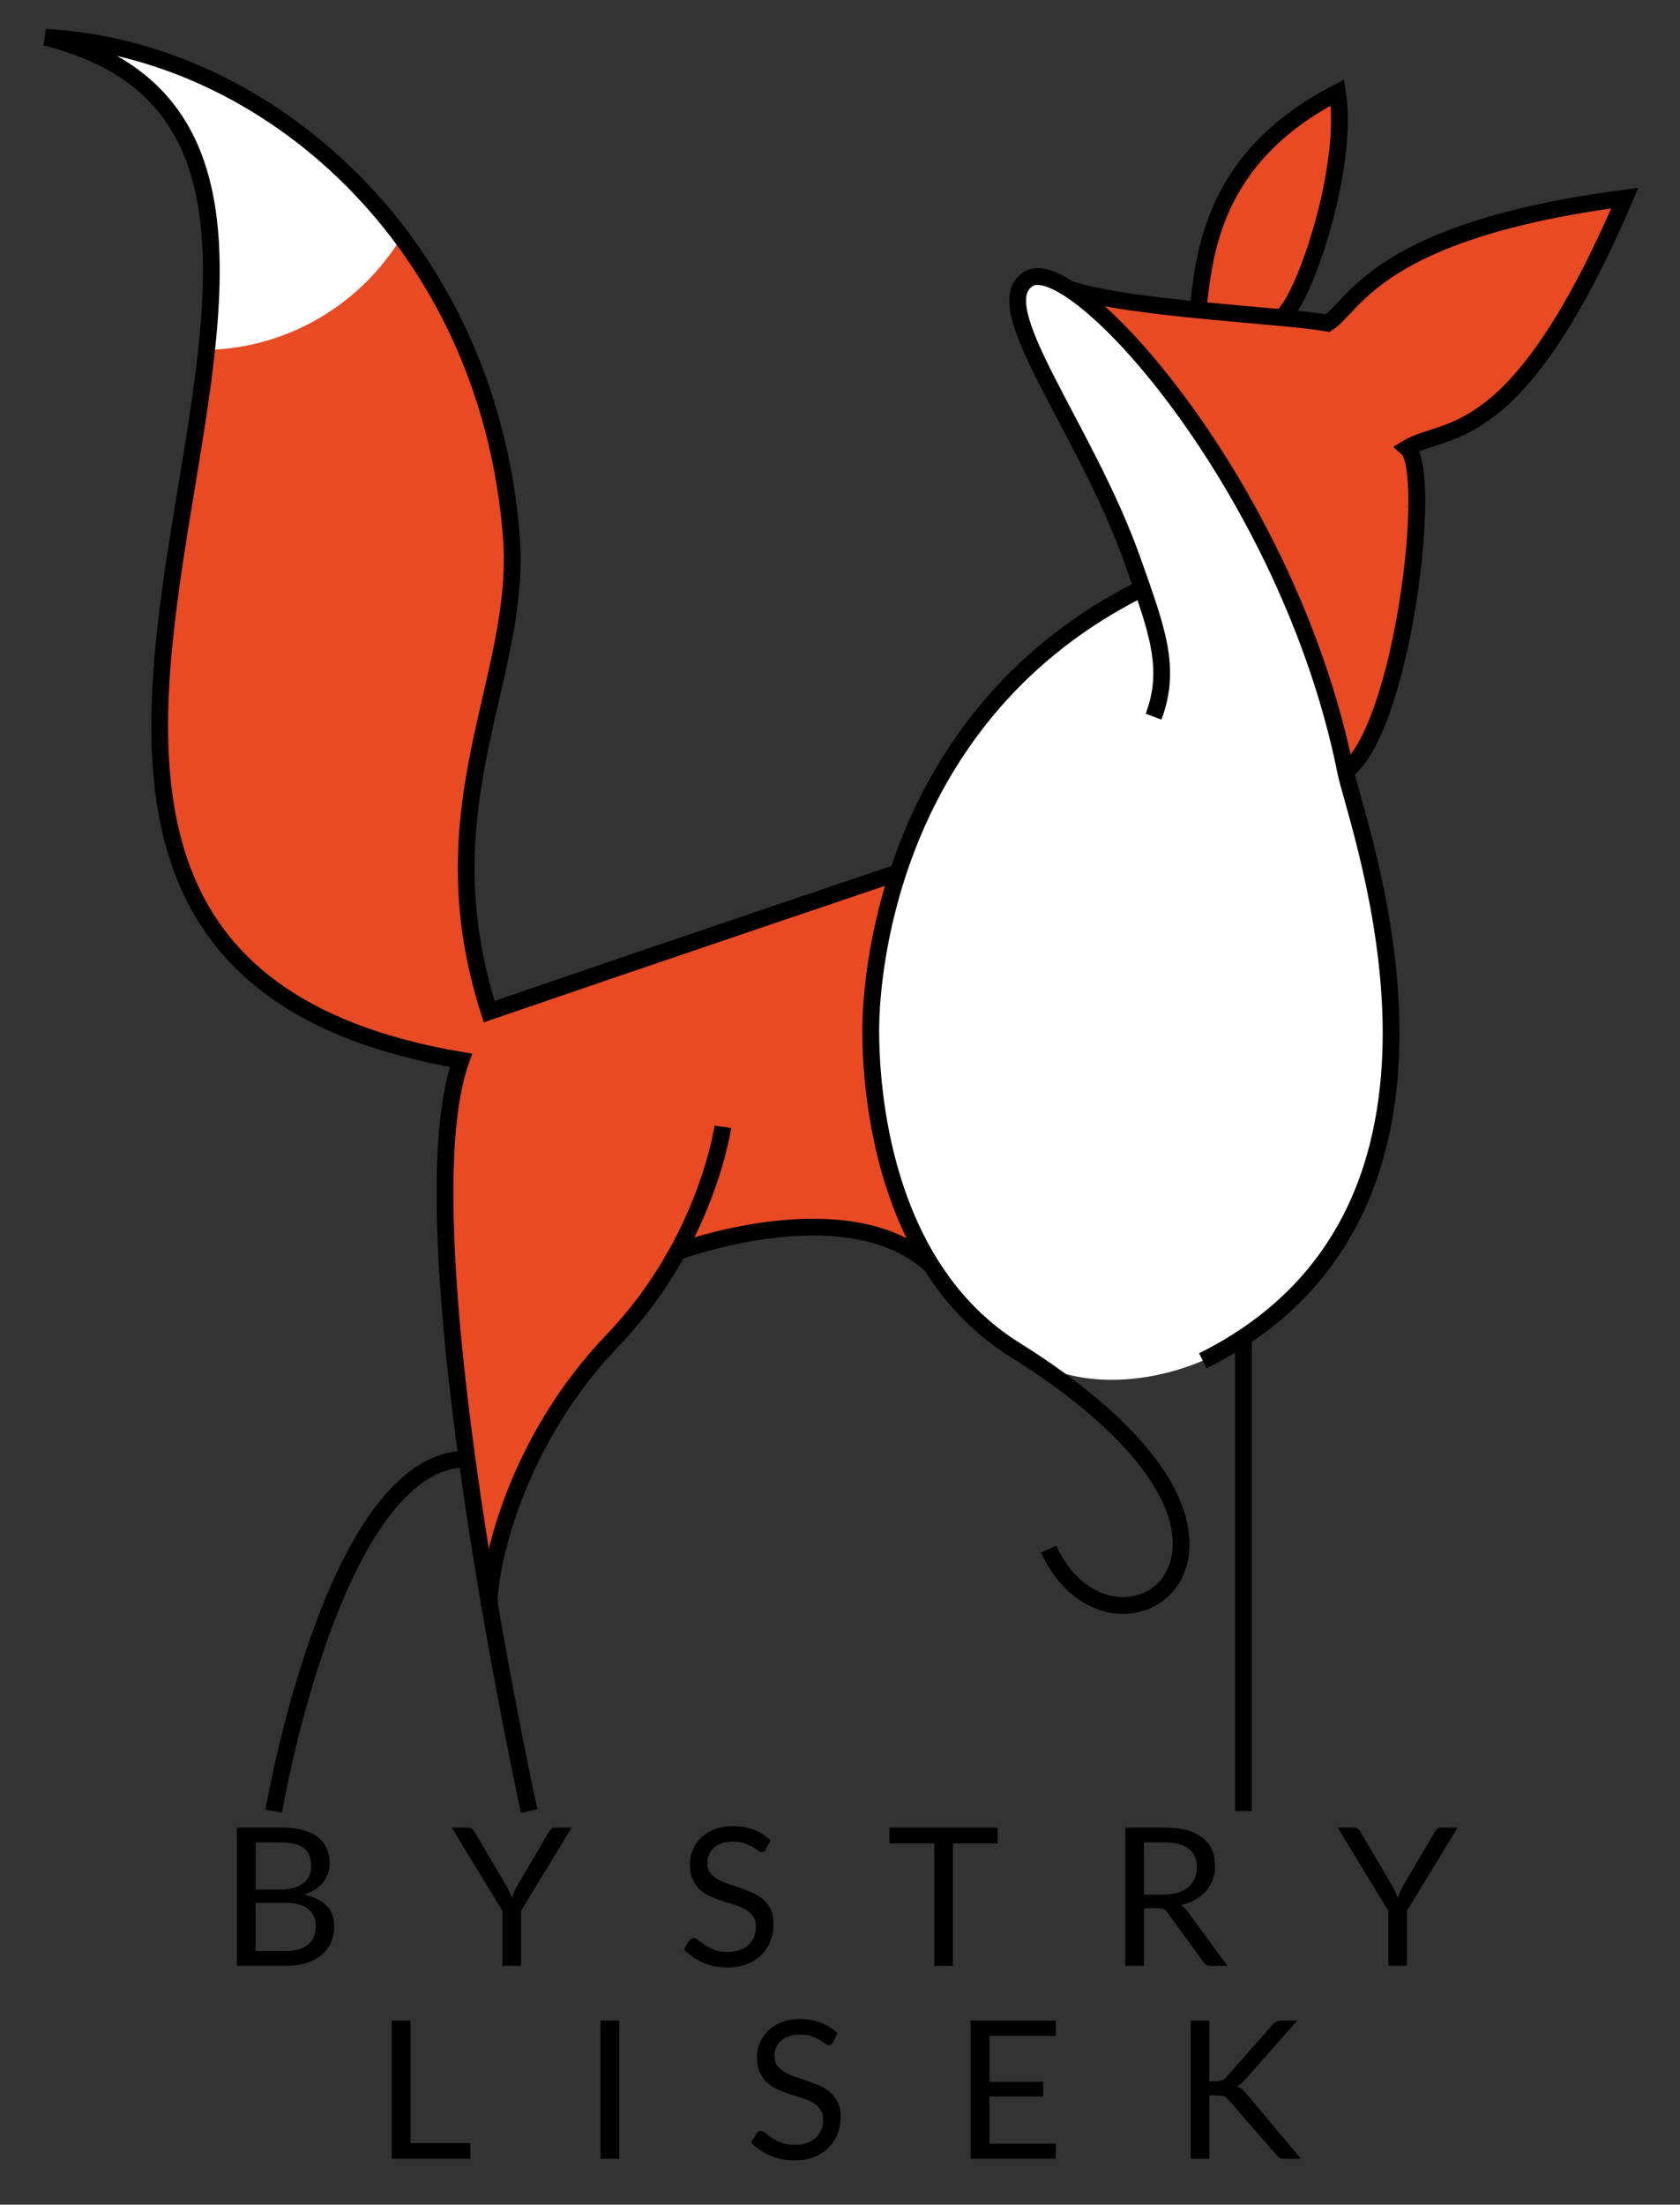 <?xml version="1.0" encoding="utf-8"?>
<!-- Generator: Adobe Illustrator 23.1.0, SVG Export Plug-In . SVG Version: 6.00 Build 0)  -->
<svg version="1.1" xmlns="http://www.w3.org/2000/svg" xmlns:xlink="http://www.w3.org/1999/xlink" x="0px" y="0px"
	 viewBox="0 0 400.65 525.58" style="enable-background:new 0 0 400.65 525.58;" xml:space="preserve">
<rect x="0" y="0" width="400.65" height="525.58" fill="#333333" stroke="none"/>
<style type="text/css">
	.Styl_x0020_grafiki{fill:#E84A24;}
	.st0{fill:#FFFFFF;}
	.st1{fill:none;stroke:#000000;stroke-width:4;stroke-miterlimit:10;}
</style>
<g id="obrys_kopia">
	<path class="Styl_x0020_grafiki" d="M256.26,68.9c25.21,5.27,49.29,6.19,60.39,8.13c6.58-4.26,11.81-22.06,70.84-29.81
		c-25.74,60.19-42.58,54-51.87,59.61c6.32,5.55-2.13,71.81-14.71,77.03C315.61,134.71,262.98,73.84,256.26,68.9z"/>
	<path class="Styl_x0020_grafiki" d="M285.68,73.74c1.55-12,2.71-36,33.29-51.68c2.9,18.19-8.55,51.29-13.58,53.61"/>
	<path class="Styl_x0020_grafiki" d="M116.65,372.97c-4.42-15.68-16.19-81.87-6.71-120.19C-47.23,226.06,119.23,35.61,10.84,8.9
		c52.26,2.71,105.47,48.13,111.1,118.84c2.71,34.06-21.11,63.85-5.29,113.42c35.48-12.19,82.13-28.06,96.97-32.97
		c-6.14,12.13-12.14,64.9,8.01,93.03c-23.24-16.52-51.33-6.05-58.35-4.35C154.26,311.42,123.29,340.45,116.65,372.97z"/>
	<g id="Warstwa_4">
	</g>
	<path class="st0" d="M244.66,323.33c12.23,8.02,29.19,6.58,42.18,1.05c16.06-6.84,33.53-21.05,39.55-43.8
		c8.17-30.89,2.1-56.59-5.48-96.71c-11.48-60.77-57.73-124.29-76.33-116.88c-11.28,4.49,17.23,36.49,27.75,73.3
		c-18.64,3.19-52.16,46.06-58.7,67.9C206.45,232.13,199.72,293.85,244.66,323.33z"/>
	<path class="st0" d="M10.84,8.9c38.06,9.38,42.23,38.95,38.42,74.53c19.71-0.45,36.9-11.09,46.49-26.88
		C74.19,27.7,42.34,10.54,10.84,8.9z"/>
</g>
<g id="obrys">
	<path class="st1" d="M275.1,170.84c4.39-11.61,0.73-20.91-4.9-36.9c-11.34-32.18-35.62-61.34-24.78-67.53
		c11.09-6.33,61.96,50.21,75.49,117.47c2.71,13.48,37.55,104.9-34.06,140.52"/>
	<path class="st1" d="M255.58,69.1c15.1,4.65,49.97,6,61.06,7.93c6.58-4.26,11.81-22.06,70.84-29.81
		c-25.74,60.19-42.58,54-51.87,59.61c6.32,5.55-1.16,67.35-14.71,77.03"/>
	<path class="st1" d="M285.68,73.74c1.55-12,2.71-36,33.29-51.68c2.9,18.19-8.55,51.29-13.58,53.61"/>
	<path class="st1" d="M272.32,140.29c-58.7,29.26-64.66,89.15-64.66,105.41c0,13.42,2.52,56.23,34.41,76.11
		c19.87,12.39,34.6,26.5,38.53,39.48c6.71,22.19-19.92,30.84-30.53,8"/>
	<line class="st1" x1="296.53" y1="319.58" x2="296.53" y2="431.74"/>
	<path class="st1" d="M161.57,298.4c0,0,39.88-14.92,60.06,2.83"/>
	<path class="st1" d="M172.39,268.62c0,0-3.87,27.56-26.32,50.95s-29.42,52.36-29.42,63.17"/>
	<path class="st1" d="M213.62,208.19c0,0-61.49,20.77-96.97,32.97c-15.82-49.57,8-79.35,5.29-113.42
		C116.31,57.03,63.1,11.61,10.84,8.9c108.39,26.71-58.06,217.16,99.1,243.87c-14.32,39.76,16.26,178.97,16.26,178.97"/>
	<path class="st1" d="M111.37,347.82c-31.88-0.01-46.08,83.93-46.08,83.93"/>
	<g>
		<path d="M56.49,468.64v-32.96h10.51c2.02,0,3.77,0.2,5.23,0.6c1.46,0.4,2.67,0.97,3.61,1.7c0.94,0.74,1.64,1.64,2.09,2.7
			c0.45,1.07,0.68,2.26,0.68,3.6c0,0.81-0.13,1.6-0.38,2.35s-0.64,1.45-1.15,2.09c-0.51,0.64-1.16,1.22-1.93,1.72
			c-0.77,0.51-1.68,0.92-2.73,1.24c2.41,0.48,4.22,1.34,5.45,2.6c1.23,1.26,1.84,2.91,1.84,4.97c0,1.4-0.26,2.67-0.77,3.82
			c-0.51,1.15-1.27,2.14-2.25,2.97c-0.99,0.83-2.2,1.47-3.63,1.92c-1.43,0.45-3.07,0.68-4.91,0.68H56.49z M60.96,450.45h5.89
			c1.26,0,2.35-0.14,3.27-0.41c0.92-0.28,1.68-0.66,2.29-1.15c0.61-0.49,1.05-1.08,1.35-1.78c0.29-0.7,0.44-1.46,0.44-2.29
			c0-1.93-0.58-3.35-1.75-4.25c-1.17-0.9-2.97-1.36-5.43-1.36h-6.05V450.45z M60.96,453.63v11.48h7.13c1.27,0,2.36-0.15,3.28-0.44
			c0.91-0.29,1.66-0.7,2.25-1.23c0.59-0.53,1.02-1.16,1.3-1.89c0.28-0.73,0.41-1.53,0.41-2.4c0-1.7-0.6-3.05-1.81-4.04
			c-1.2-0.99-3.02-1.48-5.46-1.48H60.96z"/>
		<path d="M124.25,455.53v13.11h-4.44v-13.11l-12.07-19.85h3.91c0.4,0,0.71,0.1,0.94,0.3s0.43,0.45,0.6,0.74l7.54,12.81
			c0.31,0.54,0.56,1.04,0.77,1.52s0.39,0.94,0.56,1.4c0.17-0.47,0.35-0.95,0.55-1.43c0.2-0.47,0.45-0.97,0.76-1.5l7.52-12.81
			c0.14-0.25,0.33-0.48,0.56-0.7c0.24-0.22,0.55-0.33,0.93-0.33h3.96L124.25,455.53z"/>
		<path d="M182.67,440.84c-0.14,0.23-0.28,0.4-0.44,0.52c-0.15,0.11-0.35,0.17-0.6,0.17c-0.26,0-0.56-0.13-0.91-0.39
			c-0.34-0.26-0.78-0.55-1.31-0.86c-0.53-0.31-1.17-0.6-1.91-0.86c-0.74-0.26-1.64-0.39-2.7-0.39c-1,0-1.88,0.13-2.65,0.4
			c-0.77,0.27-1.41,0.63-1.92,1.09c-0.51,0.46-0.9,1-1.16,1.62s-0.39,1.29-0.39,2.01c0,0.92,0.23,1.68,0.68,2.29
			c0.45,0.61,1.05,1.12,1.79,1.55c0.74,0.43,1.59,0.8,2.53,1.12c0.94,0.31,1.91,0.64,2.9,0.98c0.99,0.34,1.96,0.72,2.9,1.14
			c0.94,0.42,1.79,0.96,2.53,1.6c0.74,0.64,1.34,1.43,1.79,2.37c0.45,0.94,0.68,2.09,0.68,3.45c0,1.44-0.25,2.79-0.74,4.06
			c-0.49,1.26-1.21,2.37-2.15,3.3c-0.94,0.93-2.1,1.67-3.47,2.21c-1.37,0.54-2.93,0.8-4.68,0.8c-2.13,0-4.08-0.39-5.83-1.16
			c-1.76-0.77-3.25-1.82-4.5-3.14l1.29-2.12c0.12-0.17,0.27-0.31,0.45-0.43s0.37-0.17,0.59-0.17c0.32,0,0.69,0.17,1.1,0.52
			c0.41,0.35,0.93,0.72,1.55,1.14s1.37,0.79,2.25,1.14s1.96,0.52,3.23,0.52c1.06,0,2-0.15,2.83-0.44c0.83-0.29,1.53-0.7,2.1-1.23
			c0.58-0.53,1.02-1.16,1.32-1.9c0.31-0.74,0.46-1.56,0.46-2.46c0-1-0.23-1.81-0.68-2.45c-0.45-0.64-1.05-1.17-1.78-1.6
			c-0.74-0.43-1.58-0.79-2.52-1.09c-0.94-0.3-1.91-0.61-2.9-0.92c-0.99-0.31-1.96-0.68-2.9-1.09c-0.94-0.41-1.78-0.95-2.52-1.61
			c-0.74-0.66-1.33-1.48-1.78-2.47c-0.45-0.99-0.68-2.21-0.68-3.67c0-1.17,0.23-2.29,0.68-3.38c0.45-1.09,1.11-2.05,1.97-2.9
			c0.86-0.84,1.92-1.52,3.19-2.02c1.27-0.51,2.72-0.76,4.36-0.76c1.84,0,3.52,0.29,5.04,0.87c1.52,0.58,2.84,1.43,3.98,2.53
			L182.67,440.84z"/>
		<path d="M237.92,435.69v3.75h-10.65v29.21h-4.46v-29.21h-10.7v-3.75H237.92z"/>
		<path d="M272.81,454.89v13.75h-4.44v-32.96h9.32c2.08,0,3.89,0.21,5.4,0.63c1.52,0.42,2.77,1.03,3.76,1.83
			c0.99,0.8,1.72,1.76,2.2,2.89s0.71,2.39,0.71,3.78c0,1.17-0.18,2.25-0.55,3.27c-0.37,1.01-0.9,1.92-1.6,2.72
			c-0.7,0.81-1.55,1.49-2.55,2.06c-1,0.57-2.14,1-3.42,1.29c0.55,0.32,1.04,0.79,1.47,1.4l9.61,13.09h-3.96
			c-0.81,0-1.41-0.31-1.79-0.94l-8.56-11.78c-0.26-0.37-0.54-0.63-0.85-0.79s-0.77-0.24-1.38-0.24H272.81z M272.81,451.65h4.67
			c1.3,0,2.45-0.16,3.44-0.47c0.99-0.31,1.82-0.76,2.48-1.33s1.17-1.26,1.51-2.06c0.34-0.8,0.51-1.68,0.51-2.64
			c0-1.96-0.65-3.44-1.94-4.44c-1.3-1-3.22-1.5-5.78-1.5h-4.88V451.65z"/>
		<path d="M335.53,455.53v13.11h-4.44v-13.11l-12.08-19.85h3.91c0.4,0,0.71,0.1,0.94,0.3c0.23,0.2,0.43,0.45,0.6,0.74l7.54,12.81
			c0.31,0.54,0.56,1.04,0.77,1.52s0.39,0.94,0.56,1.4c0.17-0.47,0.35-0.95,0.55-1.43c0.2-0.47,0.45-0.97,0.76-1.5l7.52-12.81
			c0.14-0.25,0.33-0.48,0.56-0.7c0.24-0.22,0.55-0.33,0.93-0.33h3.96L335.53,455.53z"/>
		<path d="M97.89,510.9h14.26v3.75H93.43v-32.96h4.46V510.9z"/>
		<path d="M147.67,514.64h-4.46v-32.96h4.46V514.64z"/>
		<path d="M198.68,486.84c-0.14,0.23-0.28,0.4-0.44,0.52c-0.15,0.11-0.35,0.17-0.6,0.17c-0.26,0-0.56-0.13-0.91-0.39
			c-0.34-0.26-0.78-0.55-1.31-0.86c-0.53-0.31-1.17-0.6-1.91-0.86c-0.74-0.26-1.64-0.39-2.7-0.39c-1,0-1.88,0.13-2.65,0.4
			c-0.77,0.27-1.41,0.63-1.92,1.09c-0.51,0.46-0.9,1-1.16,1.62s-0.39,1.29-0.39,2.01c0,0.92,0.23,1.68,0.68,2.29
			c0.45,0.61,1.05,1.12,1.79,1.55c0.74,0.43,1.59,0.8,2.53,1.12c0.94,0.31,1.91,0.64,2.9,0.98c0.99,0.34,1.96,0.72,2.9,1.14
			c0.94,0.42,1.79,0.96,2.53,1.6c0.74,0.64,1.34,1.43,1.79,2.37c0.45,0.94,0.68,2.09,0.68,3.45c0,1.44-0.25,2.79-0.74,4.06
			c-0.49,1.26-1.21,2.37-2.15,3.3c-0.94,0.93-2.1,1.67-3.47,2.21c-1.37,0.54-2.93,0.8-4.68,0.8c-2.13,0-4.08-0.39-5.83-1.16
			c-1.76-0.77-3.25-1.82-4.5-3.14l1.29-2.12c0.12-0.17,0.27-0.31,0.45-0.43s0.37-0.17,0.59-0.17c0.32,0,0.69,0.17,1.1,0.52
			c0.41,0.35,0.93,0.72,1.55,1.14s1.37,0.79,2.25,1.14s1.96,0.52,3.23,0.52c1.06,0,2-0.15,2.83-0.44c0.83-0.29,1.53-0.7,2.1-1.23
			c0.58-0.53,1.02-1.16,1.32-1.9c0.31-0.74,0.46-1.56,0.46-2.46c0-1-0.22-1.81-0.68-2.45c-0.45-0.64-1.05-1.17-1.78-1.6
			c-0.74-0.43-1.58-0.79-2.52-1.09c-0.94-0.3-1.91-0.61-2.9-0.92c-0.99-0.31-1.96-0.68-2.9-1.09c-0.94-0.41-1.78-0.95-2.52-1.61
			c-0.74-0.66-1.33-1.48-1.78-2.47c-0.45-0.99-0.68-2.21-0.68-3.67c0-1.17,0.23-2.29,0.68-3.38c0.45-1.09,1.11-2.05,1.97-2.9
			c0.86-0.84,1.92-1.52,3.19-2.02c1.27-0.51,2.72-0.76,4.36-0.76c1.84,0,3.52,0.29,5.04,0.87c1.52,0.58,2.84,1.43,3.98,2.53
			L198.68,486.84z"/>
		<path d="M251.79,481.69v3.63h-15.82v10.95h12.81v3.5h-12.81v11.25h15.82v3.63h-20.31v-32.96H251.79z"/>
		<path d="M288.4,496.13h1.68c0.58,0,1.05-0.07,1.39-0.22s0.67-0.39,0.98-0.75l10.97-12.42c0.34-0.38,0.66-0.66,0.98-0.82
			s0.72-0.24,1.21-0.24h3.79l-12.56,14.19c-0.32,0.35-0.63,0.65-0.91,0.9c-0.28,0.25-0.59,0.45-0.91,0.6
			c0.43,0.14,0.8,0.35,1.13,0.62c0.32,0.28,0.66,0.62,1.01,1.04l13.11,15.62h-3.86c-0.29,0-0.54-0.02-0.74-0.07
			s-0.37-0.11-0.52-0.18c-0.15-0.08-0.28-0.18-0.4-0.3s-0.25-0.25-0.37-0.39L293,500.61c-0.17-0.18-0.33-0.34-0.47-0.47
			c-0.15-0.13-0.31-0.24-0.51-0.33s-0.41-0.16-0.67-0.2s-0.56-0.06-0.93-0.06h-2.02v15.09h-4.44v-32.96h4.44V496.13z"/>
	</g>
</g>
</svg>

